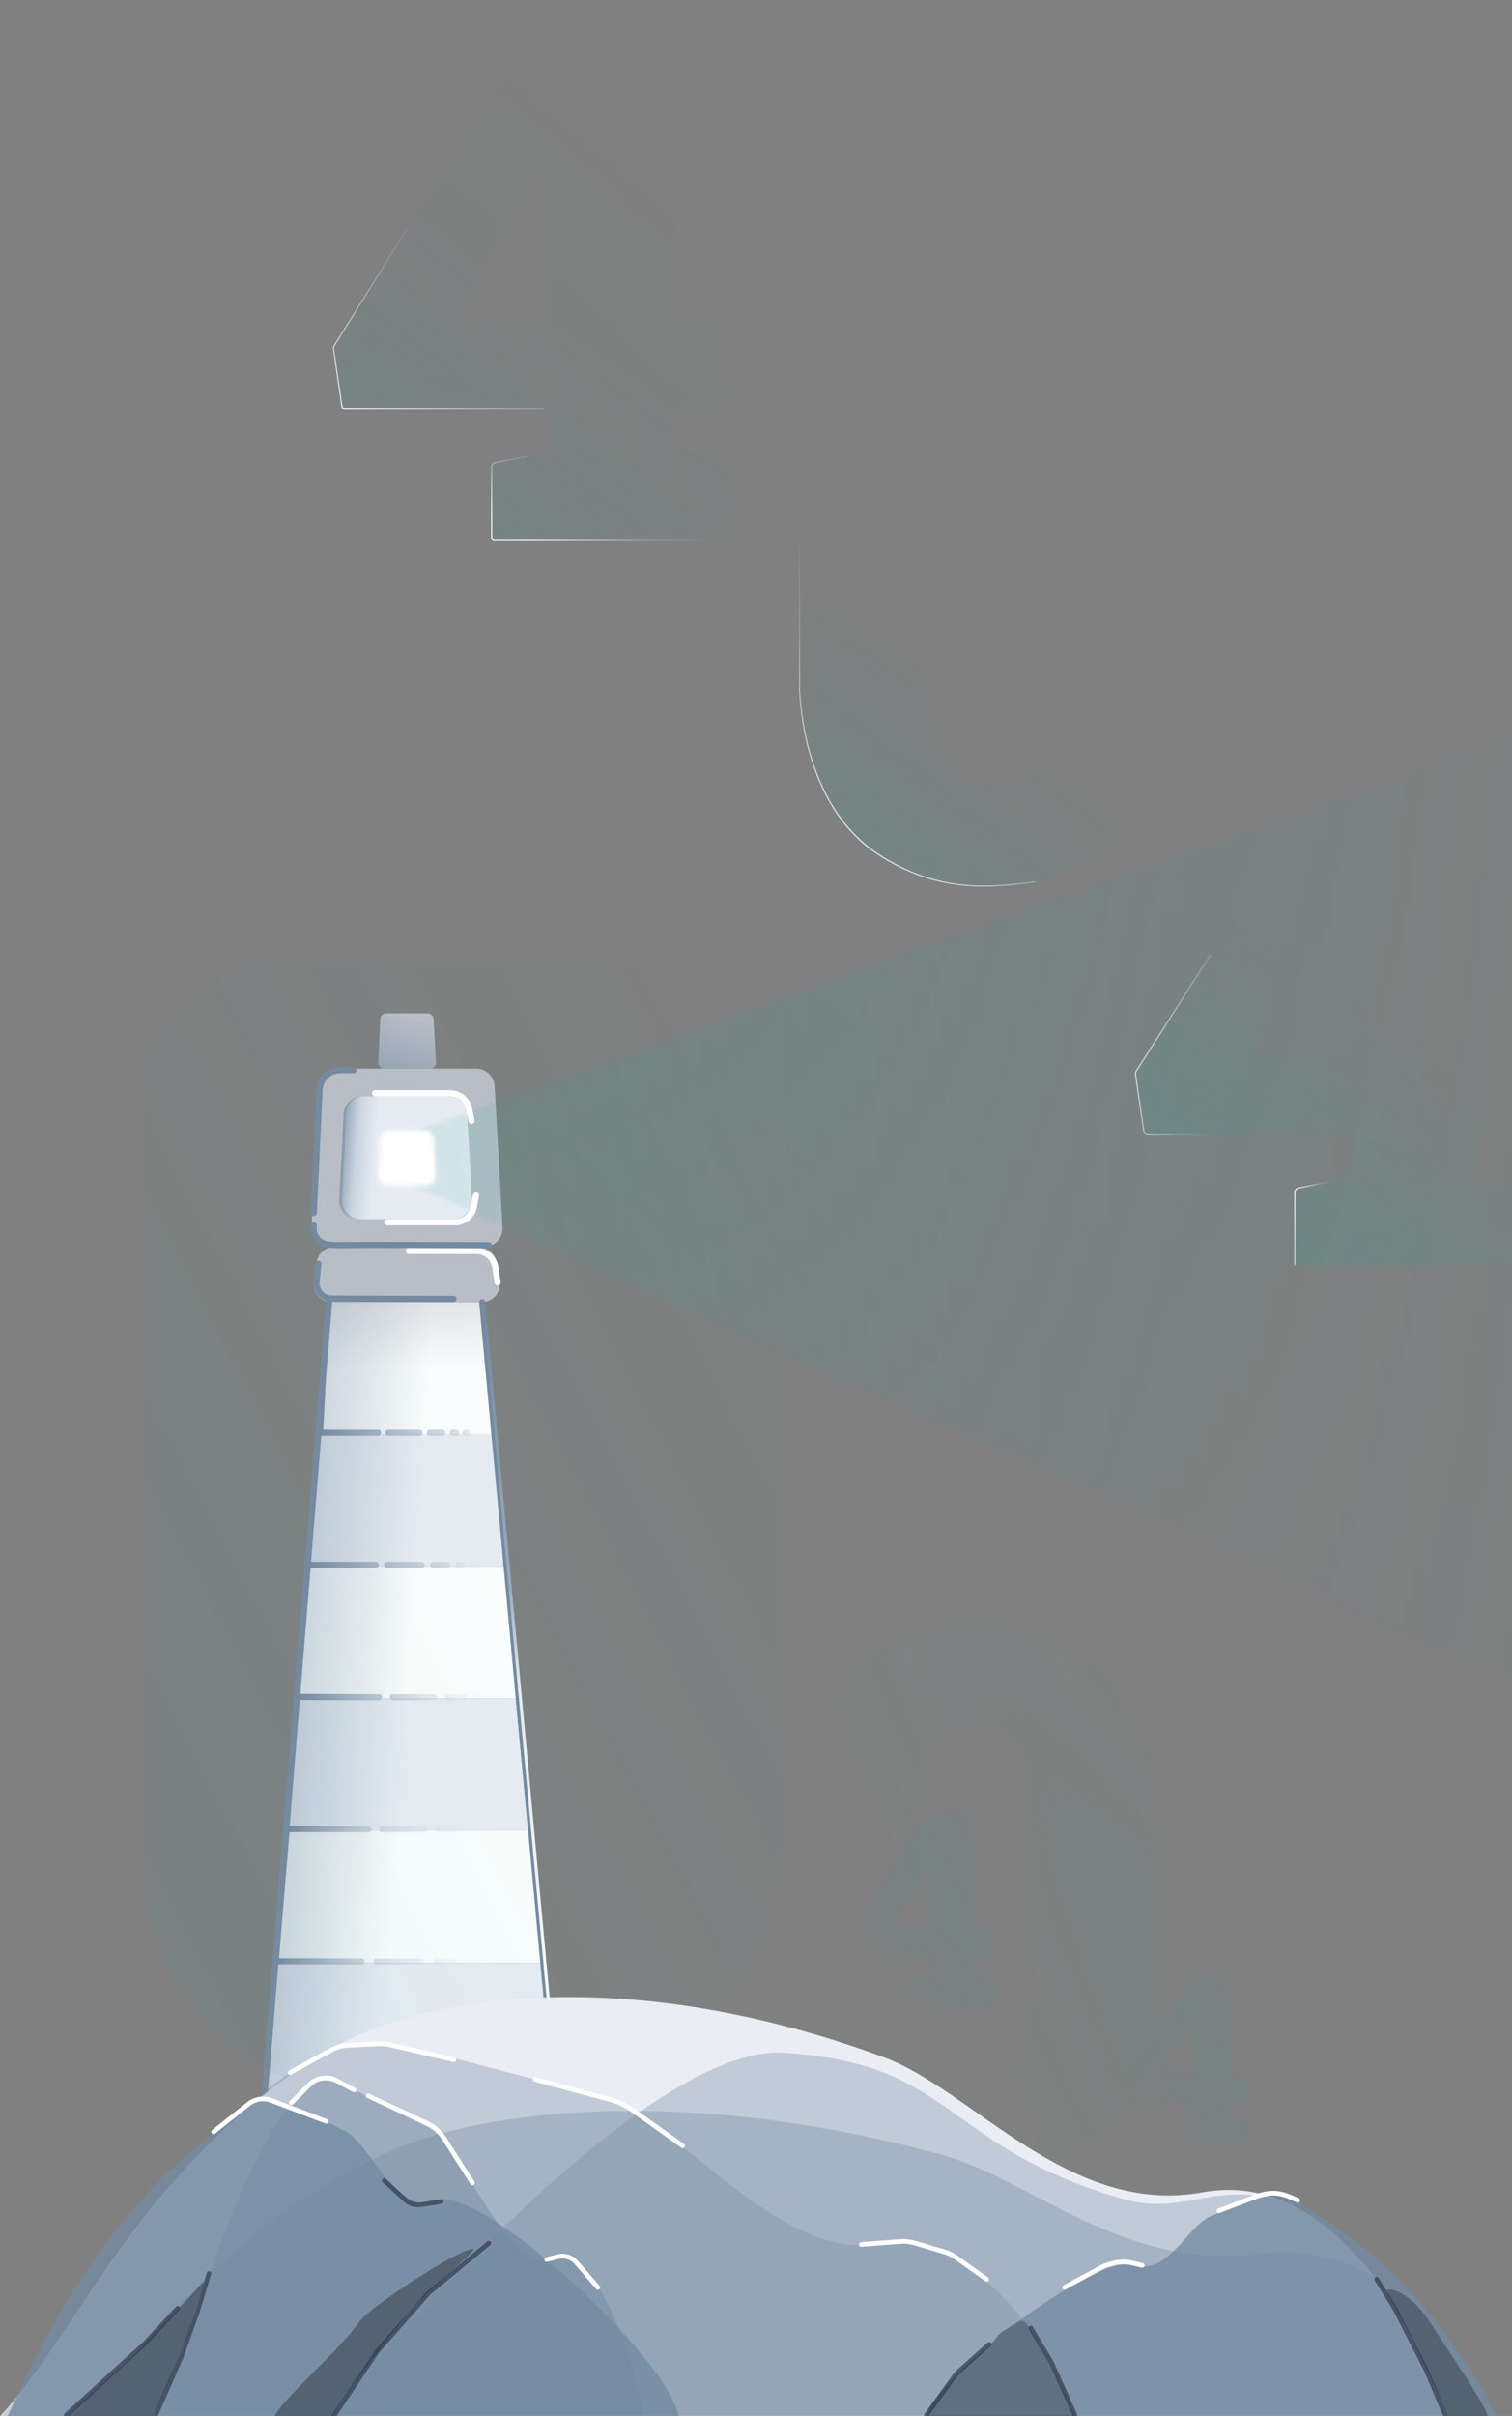 <svg width="372" height="594" viewBox="0 0 372 594" fill="none"
  xmlns="http://www.w3.org/2000/svg">
  <rect x="0" y="0" width="372" height="594" fill="#808080" stroke="none"/>
  <path d="M68.156 482.595H133.715L137.483 515.081H65.142L68.156 482.595Z" fill="#EBEDF4" />
  <path d="M71.249 450.108H130.321L133.716 482.595H68.533L71.249 450.108Z" fill="white" />
  <path d="M73.619 417.622H126.886L129.947 450.108H71.17L73.619 417.622Z" fill="#EBEDF4" />
  <path d="M75.659 385.135H124.146L126.932 417.622H73.43L75.659 385.135Z" fill="white" />
  <path d="M78.423 352.649H121.447L123.919 385.135H76.445L78.423 352.649Z" fill="#EBEDF4" />
  <path d="M81.187 320.163H118.747L120.906 352.649H79.46L81.187 320.163Z" fill="white" />
  <path opacity="0.37" d="M81.187 320.163H118.747L119.398 336.784H80.213L81.187 320.163Z" fill="url(#paint0_linear)" />
  <path d="M77.86 310.434C78.184 308.212 80.089 306.564 82.335 306.564H117.673C119.859 306.564 121.731 308.127 122.122 310.276L122.95 314.833C123.455 317.608 121.323 320.163 118.502 320.163H81.672C78.916 320.163 76.801 317.718 77.198 314.991L77.86 310.434Z" fill="#BCBEC7" />
  <path d="M78.228 267.062C78.338 264.647 80.328 262.745 82.745 262.745H117.173C119.572 262.745 121.552 264.617 121.688 267.012L123.65 301.788C123.796 304.381 121.733 306.564 119.136 306.564H81.175C78.598 306.564 76.542 304.413 76.659 301.839L78.228 267.062Z" fill="#BCBEC7" />
  <path d="M93.556 250.587C93.591 249.781 94.255 249.146 95.061 249.146H105.168C105.968 249.146 106.629 249.771 106.672 250.571L107.253 261.155C107.3 262.019 106.613 262.745 105.748 262.745H94.597C93.739 262.745 93.054 262.029 93.091 261.172L93.556 250.587Z" fill="#BCBEC7" />
  <path d="M93.556 250.587C93.591 249.781 94.255 249.146 95.061 249.146H105.168C105.968 249.146 106.629 249.771 106.672 250.571L107.253 261.155C107.3 262.019 106.613 262.745 105.748 262.745H94.597C93.739 262.745 93.054 262.029 93.091 261.172L93.556 250.587Z" fill="url(#paint1_linear)" fill-opacity="0.5" />
  <path d="M85.139 273.864C85.246 271.448 87.237 269.545 89.655 269.545H110.421C112.82 269.545 114.801 271.418 114.935 273.814L116.118 294.991C116.263 297.583 114.2 299.764 111.604 299.764H88.709C86.133 299.764 84.078 297.615 84.192 295.041L85.139 273.864Z" fill="#EBEDF4" />
  <path d="M84.561 273.833C84.685 271.43 86.67 269.545 89.077 269.545H91.722C93.363 269.545 94.702 270.857 94.735 272.498L95.222 296.69C95.256 298.378 93.897 299.764 92.208 299.764H87.987C85.398 299.764 83.338 297.596 83.471 295.011L84.561 273.833Z" fill="url(#paint2_linear)" />
  <mask id="mask0" mask-type="alpha" maskUnits="userSpaceOnUse" x="101" y="126" width="423" height="356">
    <path d="M523.305 126L101.313 278.38V291.278L523.305 481.839V126Z" fill="url(#paint3_linear)" />
  </mask>
  <g mask="url(#mask0)">
    <rect x="906.11" y="583.076" width="810.074" height="601.376" transform="rotate(-180 906.11 583.076)" fill="url(#paint4_linear)" />
  </g>
  <g style="
        mix-blend-mode: overlay;
        filter: blur(10px);
        -webkit-filter: blur(10px);
        opacity: 0.1;
      ">
    <path d="M35 269.459C35 251.147 49.845 236.303 68.156 236.303H159.337C177.649 236.303 192.493 251.147 192.493 269.459V451.782C192.493 486.741 164.154 515.081 129.195 515.081H91.517C60.303 515.081 35 489.778 35 458.564V269.459Z" fill="url(#paint5_linear)" />
  </g>
  <path d="M81.343 320.163H118.267L136.353 515.081H65.142L81.343 320.163Z" fill="url(#paint6_linear)" />
  <mask id="mask1" mask-type="alpha" maskUnits="userSpaceOnUse" x="93" y="277" width="15" height="15">
    <path d="M93.524 280.016C93.577 278.808 94.573 277.855 95.783 277.855H104.454C105.655 277.855 106.646 278.793 106.712 279.992L107.209 289.069C107.28 290.365 106.249 291.454 104.952 291.454H95.385C94.097 291.454 93.07 290.38 93.126 289.094L93.524 280.016Z" fill="white" />
  </mask>
  <g mask="url(#mask1)">
    <path d="M85.137 273.864C85.245 271.448 87.235 269.544 89.653 269.544H110.419C112.818 269.544 114.799 271.418 114.933 273.814L116.116 294.991C116.261 297.583 114.198 299.764 111.602 299.764H88.707C86.131 299.764 84.076 297.615 84.191 295.041L85.137 273.864Z" fill="white" />
  </g>
  <path d="M92.269 268.789H110.687C112.355 268.789 113.904 269.649 114.786 271.064V271.064C115.094 271.558 115.31 272.104 115.424 272.674L116.006 275.589" stroke="white" stroke-width="1.507" stroke-linecap="round" />
  <path d="M77.198 298.254L78.639 267.911C78.682 267.002 78.971 266.123 79.474 265.365V265.365C80.406 263.961 81.98 263.118 83.665 263.118L86.995 263.118" stroke="#748AA1" stroke-width="1.507" stroke-linecap="round" />
  <path d="M100.56 307.556H117.138V307.556C119.518 307.556 121.539 309.301 121.885 311.656L122.413 315.252" stroke="white" stroke-width="1.507" stroke-linecap="round" />
  <path d="M111.578 319.373L81.68 319.289C81.177 319.288 80.68 319.188 80.217 318.995V318.995C78.649 318.343 77.696 316.739 77.874 315.051L78.328 310.719" stroke="#748AA1" stroke-width="1.507" stroke-linecap="round" />
  <path d="M93.023 352.271L78.6 352.271M103.196 352.271L95.555 352.271M108.847 352.272L105.727 352.271M112.239 352.272L111.378 352.272M115.36 352.272L114.499 352.272" stroke="url(#paint7_linear)" stroke-width="1.507" stroke-linecap="round" />
  <path d="M92.451 384.751L76.444 384.736M103.742 384.762L95.262 384.754M110.014 384.769L106.551 384.765M113.778 384.772L112.823 384.771M117.242 384.776L116.286 384.775" stroke="url(#paint8_linear)" stroke-width="1.507" stroke-linecap="round" />
  <path d="M93.28 417.268L74.184 417.222M106.75 417.3L96.633 417.276M114.232 417.318L110.101 417.308M118.723 417.329L117.583 417.326M122.855 417.338L121.715 417.336" stroke="url(#paint9_linear)" stroke-width="1.507" stroke-linecap="round" />
  <path d="M90.667 449.758L71.171 449.709M104.419 449.793L94.09 449.767M112.058 449.812L107.84 449.802M116.642 449.824L115.479 449.821M120.861 449.835L119.697 449.832" stroke="url(#paint10_linear)" stroke-width="1.507" stroke-linecap="round" />
  <path d="M88.977 482.257L68.157 482.195M103.663 482.301L92.633 482.268M111.821 482.326L107.316 482.312M116.717 482.34L115.474 482.337M121.222 482.354L119.98 482.35" stroke="url(#paint11_linear)" stroke-width="1.507" stroke-linecap="round" />
  <path d="M120.257 306.158L89.598 306.072L83.603 306.159L81.034 306.033C78.59 305.914 76.797 303.69 77.198 301.276V301.276" stroke="#748AA1" stroke-width="1.507" stroke-linecap="round" />
  <path d="M95.283 300.52H112.02C113.683 300.52 115.219 299.63 116.047 298.188V298.188C116.309 297.731 116.491 297.233 116.586 296.715L117.136 293.72" stroke="white" stroke-width="1.507" stroke-linecap="round" />
  <path d="M80.966 320.163L65.142 514.703" stroke="#748AA1" stroke-width="1.507" stroke-linecap="round" />
  <path d="M118.644 320.163L136.729 515.459" stroke="#748AA1" stroke-width="1.507" stroke-linecap="round" />
  <path d="M119.021 320.163L137.107 515.459" stroke="url(#paint12_linear)" stroke-width="0.754" stroke-linecap="round" />
  <path d="M295.888 539.018C327.52 533.242 348.63 571.672 355.865 594.14H0.001C19.708 572.624 34.56 533.592 77.686 505.888C103.019 489.615 155.37 482.754 217.632 505.888C239.333 513.951 263.044 545.016 295.888 539.018Z" fill="#EBEDF4" />
  <path opacity="0.35" d="M309.225 554.093C340.45 549.87 361.289 577.964 368.432 594.389H17.137C36.591 578.66 51.252 550.126 93.825 529.873C118.832 517.977 170.511 512.961 231.974 529.873C253.396 535.767 276.802 558.477 309.225 554.093Z" fill="#748AA1" />
  <path opacity="0.35" d="M215.918 551.712C239.477 547.505 259.653 578.027 265.042 594.389H0C14.678 578.72 40.139 529.209 72.259 509.034C91.126 497.183 94.821 502.49 147.944 515.294C164.665 519.324 191.456 556.08 215.918 551.712Z" fill="#748AA1" />
  <path opacity="0.48" d="M136.1 555.647C146.711 551.885 155.799 579.183 158.227 593.818H38.844C45.455 579.803 56.923 535.52 71.391 517.475C79.889 506.876 81.554 511.623 105.482 523.074C113.014 526.679 125.081 559.554 136.1 555.647Z" fill="#748AA1" />
  <path opacity="0.78" d="M107.674 540.981C118.286 537.219 164.653 579.755 167.08 594.389H1.715C8.326 580.375 23.135 546.122 53.695 523.645C64.639 515.596 60.419 512.194 84.347 523.645C91.879 527.25 96.656 544.888 107.674 540.981Z" fill="#748AA1" />
  <path opacity="0.78" d="M278.394 556.895C269.377 554.254 229.977 584.115 227.914 594.389H368.432C362.814 584.551 350.23 560.504 324.262 544.725C314.962 539.074 318.548 536.686 298.216 544.725C291.816 547.256 287.757 559.638 278.394 556.895Z" fill="#748AA1" />
  <path d="M241.457 578.376C239.255 579.885 228.467 590.001 227.914 594.389H264.472C262.964 590.187 258.473 580.395 253.764 573.178C251.576 569.827 252.231 569.745 246.776 573.178C245.058 574.259 244.765 576.11 241.457 578.376Z" fill="#546271" />
  <path d="M348.439 577.253C349.513 580.26 354.724 589.248 356.151 594.153H366.147C364.64 589.951 355.72 577.043 351.01 569.827C348.823 566.475 344.155 562.401 341.299 562.973C340.443 563.144 347.012 573.254 348.439 577.253Z" fill="#546271" />
  <path d="M99.392 569.921C97.645 572.638 83.445 589.456 81.94 594.389H67.403C68.992 590.163 83.573 577.942 88.538 570.684C90.844 567.313 113.517 552.402 116.527 552.976C117.431 553.149 101.962 565.923 99.392 569.921Z" fill="#546271" />
  <path d="M46.554 572.397C44.555 578.395 40.271 588.962 37.348 594.389H16.281C19.708 590.391 30.357 582.046 36.273 575.539C39.13 572.397 48.269 563.258 49.982 560.973C50.533 560.238 48.058 567.888 46.554 572.397Z" fill="#546271" />
  <path opacity="0.35" d="M314.167 540.695C333.928 545.549 350.153 578.109 355.865 593.818L81.684 593.818C94.084 578.051 158.957 502.666 192.785 504.709C235.34 507.279 231.588 527.812 276.467 540.695C290.593 544.75 297.887 536.697 314.167 540.695Z" fill="#748AA1" />
  <path d="M116.242 536.697L109.194 525.654C108.201 524.099 106.786 522.859 105.115 522.079L99.106 519.275L90.538 515.276M87.111 513.848L82.852 511.567C80.632 510.378 77.895 510.782 76.115 512.563L71.688 516.99" stroke="white" stroke-width="1.142" stroke-linecap="round" />
  <path d="M80.256 521.56L66.728 516.429C64.845 515.714 62.725 516.044 61.148 517.298L52.552 524.13" stroke="white" stroke-width="1.142" stroke-linecap="round" />
  <path d="M242.766 560.402L235.223 555.049C234.355 554.433 233.391 553.964 232.37 553.66L225.057 551.486C223.925 551.149 222.741 551.022 221.563 551.111L211.92 551.834" stroke="white" stroke-width="1.142" stroke-linecap="round" />
  <path d="M281.037 556.975L278.553 556.39C276.996 556.024 275.373 556.048 273.827 556.46L273.013 556.677C272.272 556.875 271.556 557.16 270.882 557.526L261.901 562.401M319.308 540.981L316.942 539.985C314.958 539.149 312.752 538.997 310.672 539.552L309.597 539.838L299.886 543.551" stroke="white" stroke-width="1.142" stroke-linecap="round" />
  <path d="M134.521 555.547L137.187 554.845C138.876 554.401 140.671 554.958 141.811 556.281L147.088 562.401" stroke="white" stroke-width="1.142" stroke-linecap="round" />
  <path opacity="0.7" d="M94.537 536.126L99.763 540.916C100.791 541.859 102.195 542.28 103.572 542.06L108.531 541.267" stroke="#31394D" stroke-width="1.142" stroke-linecap="round" />
  <path opacity="0.7" d="M253.619 572.397L258.759 580.966L264.472 593.818M243.337 576.396L236.127 582.833C235.604 583.3 235.133 583.823 234.722 584.391L227.914 593.818M338.729 560.402L343.299 567.828L351.01 582.965L355.58 593.818" stroke="#31394D" stroke-width="1.142" stroke-linecap="round" />
  <path opacity="0.7" d="M82.256 593.818L92.823 578.109L105.15 564.101C105.31 563.92 105.483 563.752 105.669 563.598L120.241 551.548M38.273 593.818L44.556 579.538L48.554 568.399L51.41 558.974M16.281 593.818L26.277 584.678L35.416 576.396L43.699 567.542" stroke="#31394D" stroke-width="1.142" stroke-linecap="round" />
  <path d="M167.937 527.557L155.694 518.846C153.969 517.619 152.037 516.71 149.991 516.165L131.665 511.278M111.673 506.423L95.715 502.699C94.933 502.517 94.13 502.445 93.329 502.486L85.356 502.895C84.067 502.961 82.81 503.317 81.679 503.937L71.403 509.564" stroke="white" stroke-width="1.142" stroke-linecap="round" />
  <path d="M196.712 131.453V169.599C197.535 184.967 203.024 201.433 215.922 209.94C231.016 219.895 244.189 218.173 254.617 216.801" stroke="url(#paint13_linear)" stroke-width="0.274" stroke-linecap="round" />
  <path d="M297.703 234.913L279.536 263.384C279.394 263.606 279.337 263.872 279.375 264.133L281.375 277.883C281.454 278.422 281.916 278.822 282.461 278.822H303.192" stroke="url(#paint14_linear)" stroke-width="0.274" stroke-linecap="round" />
  <path d="M100.112 56.258L82.212 85.007C82.075 85.227 82.02 85.489 82.058 85.746L84.127 99.972C84.166 100.242 84.398 100.442 84.67 100.442H133.868" stroke="url(#paint15_linear)" stroke-width="0.274" stroke-linecap="round" />
  <path d="M326.793 290.623L319.442 292.093C318.929 292.196 318.56 292.646 318.56 293.169V310.931" stroke="url(#paint16_linear)" stroke-width="0.274" stroke-linecap="round" />
  <path d="M129.476 112.242L121.858 113.717C121.342 113.817 120.969 114.269 120.969 114.795V132.276C120.969 132.579 121.214 132.825 121.518 132.825H178.599" stroke="url(#paint17_linear)" stroke-width="0.274" stroke-linecap="round" />
  <mask id="mask2" mask-type="alpha" maskUnits="userSpaceOnUse" x="279" y="178" width="100" height="134">
    <path d="M318.59 311.051V292.371L332.44 289.456V278.703H281.687L279.591 263.851L332.623 178.38H364.332V258.748H377.271V278.703H364.332V289.456L378 292.371V311.051H318.59ZM308.02 258.748H332.44V219.931L331.894 219.749L329.433 222.938L308.02 258.748Z" fill="url(#paint18_linear)" />
  </mask>
  <g mask="url(#mask2)">
    <rect x="273.554" y="185.516" width="114.712" height="154.779" fill="url(#paint19_linear)" />
    <rect x="278.493" y="182.222" width="114.712" height="154.779" fill="url(#paint20_linear)" />
    <rect x="278.493" y="182.222" width="114.712" height="154.779" fill="url(#paint21_linear)" />
  </g>
  <mask id="mask3" mask-type="alpha" maskUnits="userSpaceOnUse" x="196" y="81" width="94" height="137">
    <path d="M243.456 217.729C229.059 217.729 217.669 213.173 209.286 204.061C200.903 194.949 196.712 181.433 196.712 163.513V135.539C196.712 117.68 200.903 104.164 209.286 94.991C217.669 85.818 228.999 81.232 243.274 81.232C257.428 81.232 268.697 85.818 277.08 94.991C285.523 104.164 289.745 117.68 289.745 135.539V163.513C289.745 181.433 285.554 194.949 277.171 204.061C268.848 213.173 257.61 217.729 243.456 217.729ZM243.456 193.4C248.134 193.4 251.718 191.274 254.209 187.022C256.699 182.709 257.944 175.48 257.944 165.335V133.534C257.944 123.572 256.669 116.434 254.117 112.121C251.566 107.808 247.952 105.652 243.274 105.652C238.414 105.652 234.739 107.808 232.249 112.121C229.758 116.374 228.513 123.511 228.513 133.534V165.335C228.513 175.541 229.758 182.77 232.249 187.022C234.739 191.274 238.475 193.4 243.456 193.4Z" fill="url(#paint22_linear)" />
  </mask>
  <g mask="url(#mask3)">
    <rect opacity="0.76" x="180.247" y="79.036" width="114.712" height="154.779" fill="url(#paint23_linear)" />
  </g>
  <mask id="mask4" mask-type="alpha" maskUnits="userSpaceOnUse" x="82" y="0" width="99" height="133">
    <path d="M120.999 132.67V113.991L134.849 111.075V100.323H84.096L82 85.47L135.032 0H166.741V80.368H179.68V100.323H166.741V111.075L180.409 113.991V132.67H120.999ZM110.429 80.368H134.849V41.551L134.303 41.368L131.843 44.558L110.429 80.368Z" fill="url(#paint24_linear)" />
  </mask>
  <g mask="url(#mask4)">
    <rect opacity="0.42" x="71.571" y="8.233" width="114.712" height="154.779" fill="url(#paint25_linear)" />
  </g>
  <g opacity="0.57">
    <mask id="mask5" mask-type="alpha" maskUnits="userSpaceOnUse" x="193" y="400" width="93" height="137">
      <path d="M239.599 536.073C225.247 536.073 213.892 531.531 205.535 522.447C197.178 513.364 193 499.89 193 482.025V454.138C193 436.335 197.178 422.86 205.535 413.716C213.892 404.572 225.186 400 239.417 400C253.527 400 264.761 404.572 273.118 413.716C281.535 422.86 285.744 436.335 285.744 454.138V482.025C285.744 499.89 281.565 513.364 273.208 522.447C264.912 531.531 253.709 536.073 239.599 536.073ZM239.599 511.819C244.262 511.819 247.835 509.7 250.318 505.461C252.801 501.161 254.042 493.955 254.042 483.842V452.14C254.042 442.209 252.77 435.093 250.227 430.794C247.683 426.494 244.08 424.344 239.417 424.344C234.573 424.344 230.909 426.494 228.426 430.794C225.943 435.033 224.702 442.148 224.702 452.14V483.842C224.702 494.016 225.943 501.222 228.426 505.461C230.909 509.7 234.633 511.819 239.599 511.819Z" fill="url(#paint26_linear)" />
    </mask>
    <g mask="url(#mask5)">
      <rect x="180.416" y="394.528" width="114.355" height="154.298" fill="url(#paint27_linear)" />
      <rect x="180.416" y="394.528" width="114.355" height="154.298" fill="url(#paint28_linear)" />
    </g>
  </g>
  <g opacity="0.57">
    <mask id="mask6" mask-type="alpha" maskUnits="userSpaceOnUse" x="276" y="485" width="31" height="42">
      <path d="M288.447 526.946V521.113L292.772 520.202V516.844H276.922L276.268 512.206L292.829 485.514H302.732V510.612H306.772V516.844H302.732V520.202L307 521.113V526.946H288.447ZM285.146 510.612H292.772V498.49L292.601 498.433L291.833 499.429L285.146 510.612Z" fill="url(#paint29_linear)" />
    </mask>
    <g mask="url(#mask6)">
      <rect x="273.696" y="482.601" width="35.824" height="48.336" fill="url(#paint30_linear)" />
      <rect x="273.696" y="482.601" width="35.824" height="48.336" fill="url(#paint31_linear)" />
    </g>
  </g>
  <g opacity="0.57">
    <mask id="mask7" mask-type="alpha" maskUnits="userSpaceOnUse" x="208" y="444" width="37" height="50">
      <path d="M223.201 493.388V486.572L228.255 485.509V481.586H209.737L208.973 476.167L228.321 444.983H239.89V474.305H244.611V481.586H239.89V485.509L244.877 486.572V493.388H223.201ZM219.345 474.305H228.255V460.143L228.055 460.076L227.158 461.24L219.345 474.305Z" fill="url(#paint32_linear)" />
    </mask>
    <g mask="url(#mask7)">
      <rect x="205.969" y="441.579" width="41.852" height="56.471" fill="url(#paint33_linear)" />
      <rect x="205.969" y="441.579" width="41.852" height="56.471" fill="url(#paint34_linear)" />
    </g>
  </g>
  <defs>
    <linearGradient id="paint0_linear" x1="99.805" y1="320.163" x2="99.805" y2="336.784" gradientUnits="userSpaceOnUse">
      <stop stop-color="#BCBEC7" />
      <stop offset="1" stop-color="#BCBEC7" stop-opacity="0" />
    </linearGradient>
    <linearGradient id="paint1_linear" x1="102.065" y1="265.389" x2="106.229" y2="251.04" gradientUnits="userSpaceOnUse">
      <stop stop-color="#748AA1" />
      <stop offset="1" stop-color="#748AA1" stop-opacity="0" />
    </linearGradient>
    <linearGradient id="paint2_linear" x1="79.726" y1="284.277" x2="94.5" y2="285.478" gradientUnits="userSpaceOnUse">
      <stop offset="0.069" stop-color="#748AA1" />
      <stop offset="0.287" stop-color="#748AA1" stop-opacity="0.702" />
      <stop offset="0.525" stop-color="#748AA1" stop-opacity="0.254" />
      <stop offset="0.853" stop-color="#748AA1" stop-opacity="0" />
    </linearGradient>
    <linearGradient id="paint3_linear" x1="101.313" y1="285.204" x2="532.037" y2="285.204" gradientUnits="userSpaceOnUse">
      <stop stop-color="white" />
      <stop offset="0.428" stop-color="white" stop-opacity="0.25" />
      <stop offset="0.678" stop-color="white" stop-opacity="0.046" />
      <stop offset="1" stop-color="white" stop-opacity="0" />
    </linearGradient>
    <linearGradient id="paint4_linear" x1="258.826" y1="1339.06" x2="1147.05" y2="234.387" gradientUnits="userSpaceOnUse">
      <stop stop-color="#1AAB9B" />
      <stop offset="1" stop-color="#1AAB9B" stop-opacity="0" />
    </linearGradient>
    <linearGradient id="paint5_linear" x1="-90.844" y1="586.753" x2="254.887" y2="406.419" gradientUnits="userSpaceOnUse">
      <stop stop-color="#1AAB9B" />
      <stop offset="1" stop-color="#1AAB9B" stop-opacity="0" />
    </linearGradient>
    <linearGradient id="paint6_linear" x1="-47.138" y1="494.683" x2="94.526" y2="504.267" gradientUnits="userSpaceOnUse">
      <stop offset="0.306" stop-color="#748AA1" />
      <stop offset="0.647" stop-color="#748AA1" stop-opacity="0.63" />
      <stop offset="1" stop-color="#748AA1" stop-opacity="0" />
    </linearGradient>
    <linearGradient id="paint7_linear" x1="119.775" y1="352.273" x2="78.706" y2="352.274" gradientUnits="userSpaceOnUse">
      <stop stop-color="white" stop-opacity="0" />
      <stop offset="0.14" stop-color="#B9C4D0" stop-opacity="0.503" />
      <stop offset="1" stop-color="#748AA1" />
    </linearGradient>
    <linearGradient id="paint8_linear" x1="122.141" y1="384.781" x2="76.562" y2="384.831" gradientUnits="userSpaceOnUse">
      <stop stop-color="white" stop-opacity="0" />
      <stop offset="0.262" stop-color="#B9C4D0" stop-opacity="0.503" />
      <stop offset="1" stop-color="#748AA1" />
    </linearGradient>
    <linearGradient id="paint9_linear" x1="128.7" y1="417.353" x2="74.326" y2="417.524" gradientUnits="userSpaceOnUse">
      <stop stop-color="white" stop-opacity="0" />
      <stop offset="0.481" stop-color="#B9C4D0" stop-opacity="0.503" />
      <stop offset="1" stop-color="#748AA1" />
    </linearGradient>
    <linearGradient id="paint10_linear" x1="126.829" y1="449.85" x2="71.316" y2="450.04" gradientUnits="userSpaceOnUse">
      <stop stop-color="white" stop-opacity="0" />
      <stop offset="0.572" stop-color="#B9C4D0" stop-opacity="0.503" />
      <stop offset="1" stop-color="#748AA1" />
    </linearGradient>
    <linearGradient id="paint11_linear" x1="127.595" y1="482.374" x2="68.312" y2="482.629" gradientUnits="userSpaceOnUse">
      <stop stop-color="white" stop-opacity="0" />
      <stop offset="0.572" stop-color="#B9C4D0" stop-opacity="0.503" />
      <stop offset="1" stop-color="#748AA1" />
    </linearGradient>
    <linearGradient id="paint12_linear" x1="128.064" y1="320.163" x2="128.064" y2="515.459" gradientUnits="userSpaceOnUse">
      <stop stop-color="white" stop-opacity="0" />
      <stop offset="0.359" stop-color="white" stop-opacity="0.276" />
      <stop offset="0.479" stop-color="white" stop-opacity="0.823" />
      <stop offset="1" stop-color="white" />
    </linearGradient>
    <linearGradient id="paint13_linear" x1="208.238" y1="209.94" x2="242.796" y2="173.167" gradientUnits="userSpaceOnUse">
      <stop stop-color="white" />
      <stop offset="0.654" stop-color="white" stop-opacity="0.184" />
      <stop offset="1" stop-color="white" stop-opacity="0" />
    </linearGradient>
    <linearGradient id="paint14_linear" x1="273.279" y1="269.217" x2="299.736" y2="274.325" gradientUnits="userSpaceOnUse">
      <stop stop-color="white" />
      <stop offset="0.654" stop-color="white" stop-opacity="0.184" />
      <stop offset="1" stop-color="white" stop-opacity="0" />
    </linearGradient>
    <linearGradient id="paint15_linear" x1="80.902" y1="102.088" x2="118.456" y2="59.666" gradientUnits="userSpaceOnUse">
      <stop stop-color="white" />
      <stop offset="0.654" stop-color="white" stop-opacity="0.184" />
      <stop offset="1" stop-color="white" stop-opacity="0" />
    </linearGradient>
    <linearGradient id="paint16_linear" x1="316.478" y1="306.488" x2="325.749" y2="307.823" gradientUnits="userSpaceOnUse">
      <stop stop-color="white" />
      <stop offset="0.654" stop-color="white" stop-opacity="0.184" />
      <stop offset="1" stop-color="white" stop-opacity="0" />
    </linearGradient>
    <linearGradient id="paint17_linear" x1="131.123" y1="133.374" x2="142.822" y2="113.103" gradientUnits="userSpaceOnUse">
      <stop stop-color="white" />
      <stop offset="0.654" stop-color="white" stop-opacity="0.184" />
      <stop offset="1" stop-color="white" stop-opacity="0" />
    </linearGradient>
    <linearGradient id="paint18_linear" x1="189.04" y1="540.75" x2="363.304" y2="263.3" gradientUnits="userSpaceOnUse">
      <stop stop-color="white" />
      <stop offset="1" stop-color="white" stop-opacity="0" />
    </linearGradient>
    <linearGradient id="paint19_linear" x1="181.894" y1="380.087" x2="400.067" y2="230.797" gradientUnits="userSpaceOnUse">
      <stop stop-color="#1AAB9B" />
      <stop offset="1" stop-color="#1AAB9B" stop-opacity="0" />
    </linearGradient>
    <linearGradient id="paint20_linear" x1="186.833" y1="376.794" x2="405.006" y2="227.504" gradientUnits="userSpaceOnUse">
      <stop stop-color="#1AAB9B" />
      <stop offset="1" stop-color="#1AAB9B" stop-opacity="0" />
    </linearGradient>
    <linearGradient id="paint21_linear" x1="186.833" y1="376.794" x2="405.006" y2="227.504" gradientUnits="userSpaceOnUse">
      <stop stop-color="#1AAB9B" />
      <stop offset="1" stop-color="#1AAB9B" stop-opacity="0" />
    </linearGradient>
    <linearGradient id="paint22_linear" x1="180.866" y1="280.856" x2="251.12" y2="180.414" gradientUnits="userSpaceOnUse">
      <stop stop-color="white" />
      <stop offset="1" stop-color="white" stop-opacity="0" />
    </linearGradient>
    <linearGradient id="paint23_linear" x1="88.587" y1="273.608" x2="306.76" y2="124.317" gradientUnits="userSpaceOnUse">
      <stop stop-color="#1AAB9B" />
      <stop offset="1" stop-color="#1AAB9B" stop-opacity="0" />
    </linearGradient>
    <linearGradient id="paint24_linear" x1="99.755" y1="138.708" x2="167.266" y2="28.661" gradientUnits="userSpaceOnUse">
      <stop stop-color="white" />
      <stop stop-color="white" stop-opacity="0.762" />
      <stop offset="0.548" stop-color="white" stop-opacity="0.129" />
      <stop offset="1" stop-color="white" stop-opacity="0" />
    </linearGradient>
    <linearGradient id="paint25_linear" x1="-20.089" y1="202.805" x2="198.084" y2="53.514" gradientUnits="userSpaceOnUse">
      <stop stop-color="#1AAB9B" />
      <stop offset="1" stop-color="#1AAB9B" stop-opacity="0" />
    </linearGradient>
    <linearGradient id="paint26_linear" x1="539.076" y1="302.606" x2="220.905" y2="458.272" gradientUnits="userSpaceOnUse">
      <stop stop-color="white" />
      <stop offset="0.581" stop-color="white" stop-opacity="0.801" />
      <stop offset="0.634" stop-color="white" stop-opacity="0.685" />
      <stop offset="1" stop-color="white" stop-opacity="0" />
    </linearGradient>
    <linearGradient id="paint27_linear" x1="89.041" y1="588.495" x2="306.535" y2="439.669" gradientUnits="userSpaceOnUse">
      <stop stop-color="#1AAB9B" />
      <stop offset="1" stop-color="#1AAB9B" stop-opacity="0" />
    </linearGradient>
    <linearGradient id="paint28_linear" x1="89.041" y1="588.495" x2="306.535" y2="439.669" gradientUnits="userSpaceOnUse">
      <stop stop-color="#1AAB9B" />
      <stop offset="1" stop-color="#1AAB9B" stop-opacity="0" />
    </linearGradient>
    <linearGradient id="paint29_linear" x1="336.859" y1="481.315" x2="282.181" y2="522.195" gradientUnits="userSpaceOnUse">
      <stop stop-color="white" />
      <stop offset="1" stop-color="white" stop-opacity="0" />
    </linearGradient>
    <linearGradient id="paint30_linear" x1="245.072" y1="543.364" x2="313.205" y2="496.741" gradientUnits="userSpaceOnUse">
      <stop stop-color="#1AAB9B" />
      <stop offset="1" stop-color="#1AAB9B" stop-opacity="0" />
    </linearGradient>
    <linearGradient id="paint31_linear" x1="245.072" y1="543.364" x2="313.205" y2="496.741" gradientUnits="userSpaceOnUse">
      <stop stop-color="#1AAB9B" />
      <stop offset="1" stop-color="#1AAB9B" stop-opacity="0" />
    </linearGradient>
    <linearGradient id="paint32_linear" x1="279.761" y1="440.077" x2="215.881" y2="487.837" gradientUnits="userSpaceOnUse">
      <stop stop-color="white" />
      <stop offset="1" stop-color="white" stop-opacity="0" />
    </linearGradient>
    <linearGradient id="paint33_linear" x1="172.527" y1="512.568" x2="252.127" y2="458.1" gradientUnits="userSpaceOnUse">
      <stop stop-color="#1AAB9B" />
      <stop offset="1" stop-color="#1AAB9B" stop-opacity="0" />
    </linearGradient>
    <linearGradient id="paint34_linear" x1="172.527" y1="512.568" x2="252.127" y2="458.1" gradientUnits="userSpaceOnUse">
      <stop stop-color="#1AAB9B" />
      <stop offset="1" stop-color="#1AAB9B" stop-opacity="0" />
    </linearGradient>
  </defs>
</svg>
